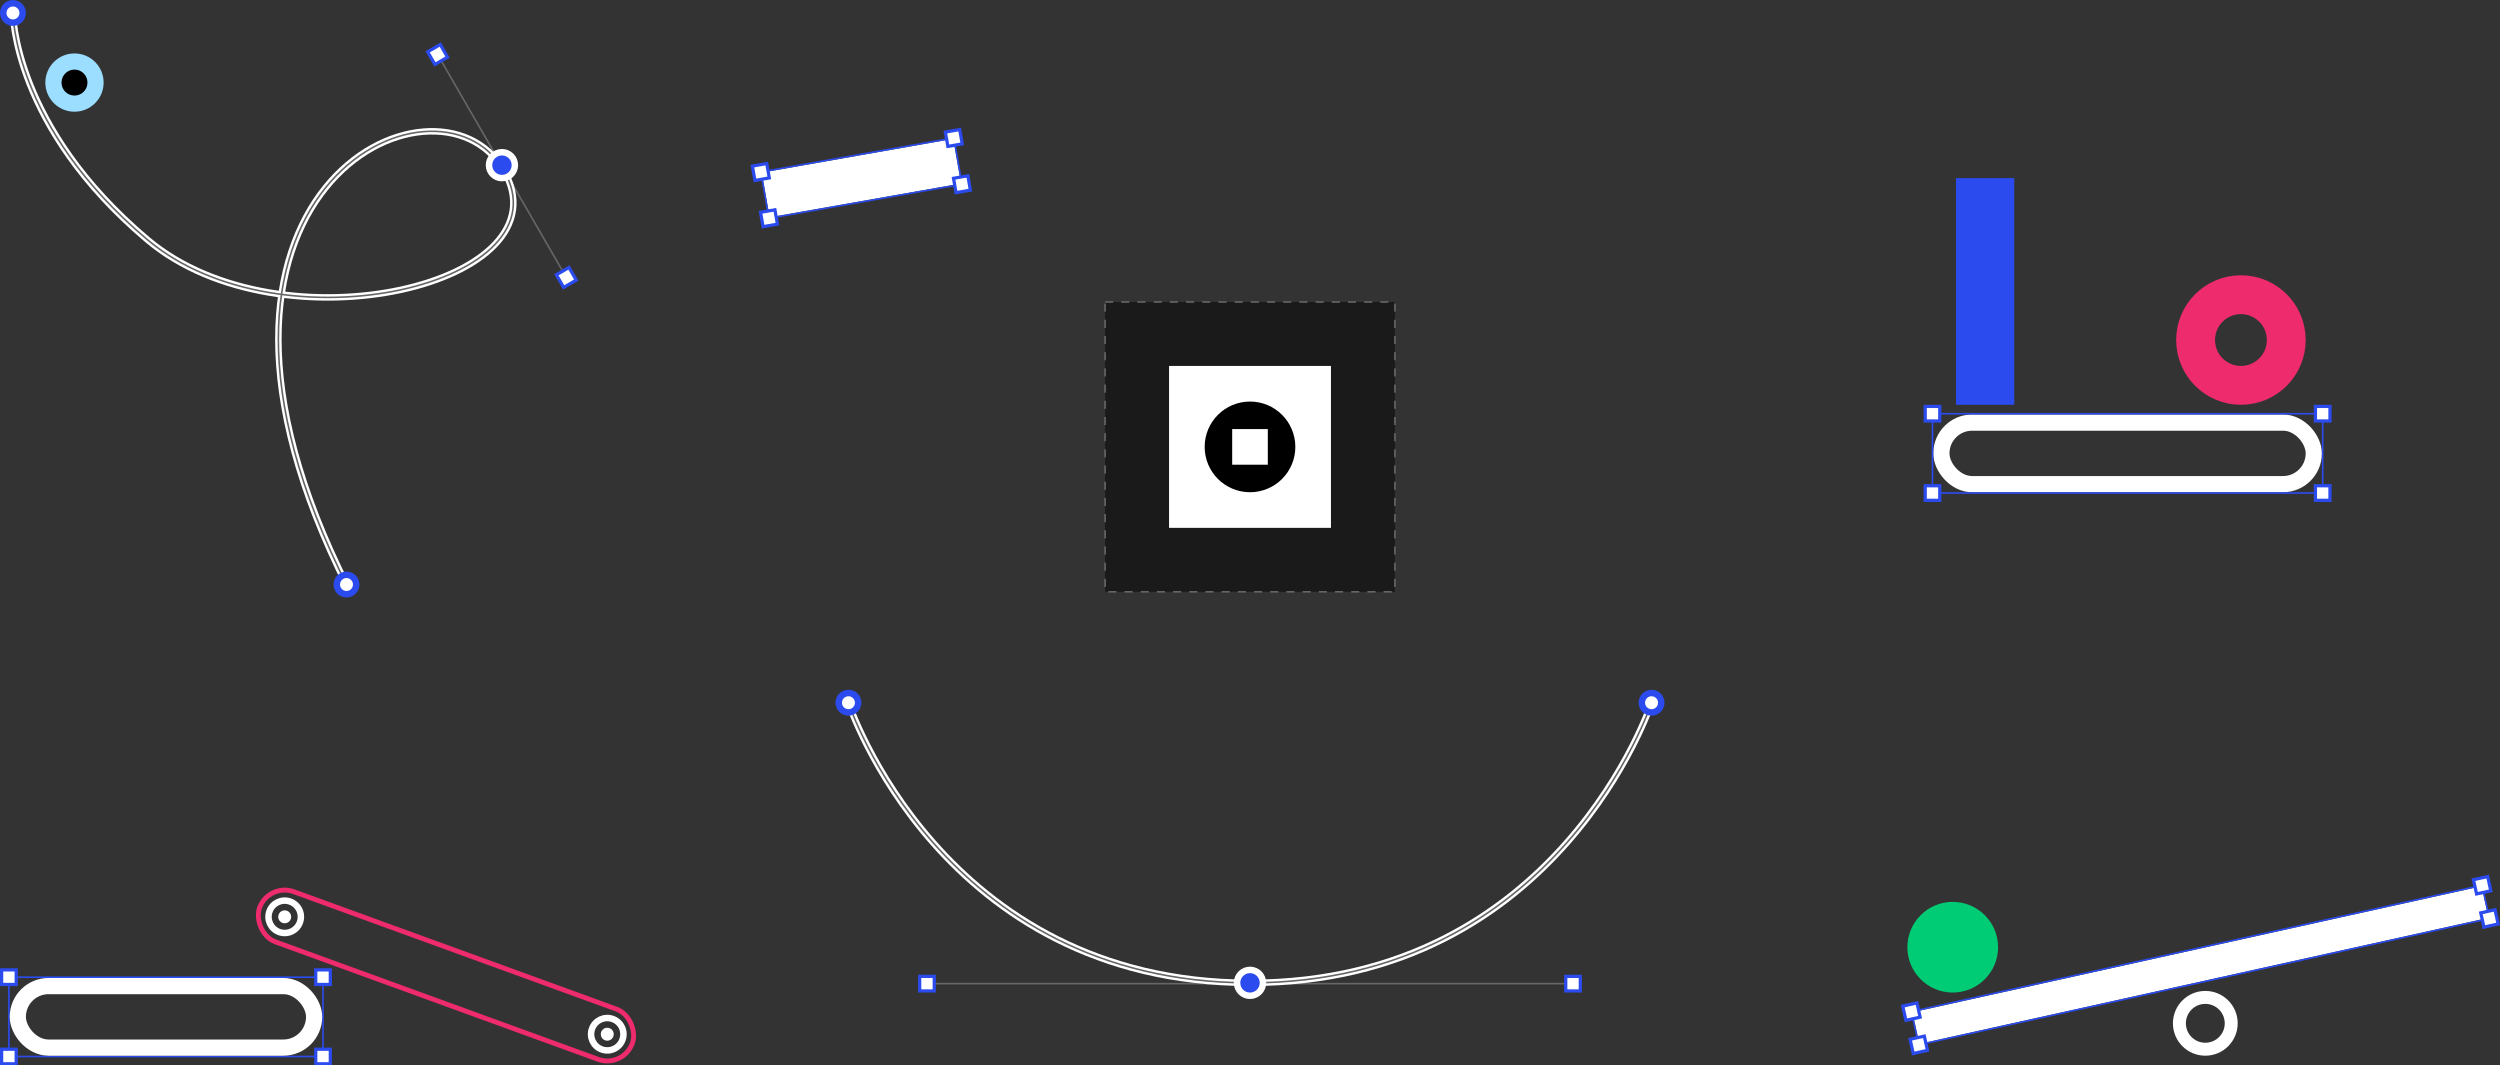 <svg width="1544" height="658" viewBox="0 0 1544 658" fill="none" xmlns="http://www.w3.org/2000/svg">
<rect x="0" y="0" width="1544" height="658" fill="#333333" stroke="none"/>
<rect x="682.5" y="186.5" width="179" height="179" fill="#1A1A1A" stroke="#666666" stroke-dasharray="5 5"/>
<rect x="722" y="226" width="100" height="100" fill="white"/>
<circle cx="772" cy="276" r="28" fill="black"/>
<rect x="761" y="265" width="22" height="22" fill="white"/>
<circle cx="1384" cy="210" r="28" stroke="#EE2B6C" stroke-width="24"/>
<rect x="1199" y="261" width="230" height="38" rx="19" stroke="white" stroke-width="10"/>
<rect x="1193.5" y="255.5" width="241" height="49" stroke="#2B4BEE"/>
<rect x="1189" y="251" width="9" height="9" fill="white" stroke="#2B4BEE" stroke-width="2"/>
<rect x="1189" y="300" width="9" height="9" fill="white" stroke="#2B4BEE" stroke-width="2"/>
<rect x="1430" y="251" width="9" height="9" fill="white" stroke="#2B4BEE" stroke-width="2"/>
<rect x="1430" y="300" width="9" height="9" fill="white" stroke="#2B4BEE" stroke-width="2"/>
<rect x="1244" y="250" width="36" height="140" transform="rotate(-180 1244 250)" fill="#2B4BEE"/>
<circle cx="46" cy="51" r="13" fill="black" stroke="#9BDEFF" stroke-width="10"/>
<line x1="972" y1="607.5" x2="572" y2="607.5" stroke="#666666"/>
<rect x="577" y="612" width="9" height="9" transform="rotate(180 577 612)" fill="white" stroke="#2B4BEE" stroke-width="2"/>
<rect x="976" y="612" width="9" height="9" transform="rotate(180 976 612)" fill="white" stroke="#2B4BEE" stroke-width="2"/>
<path d="M524 434C524 434 580.959 607 772 607C963.041 607 1020 434 1020 434" stroke="white" stroke-width="4" stroke-linecap="round"/>
<path d="M524 434C524 434 580.959 607 772 607C963.041 607 1020 434 1020 434" stroke="#666666" stroke-linecap="round"/>
<circle cx="772" cy="607" r="8" fill="#2B4BEE" stroke="white" stroke-width="4"/>
<circle cx="524" cy="434" r="6" fill="white" stroke="#2B4BEE" stroke-width="4"/>
<circle cx="1020" cy="434" r="6" fill="white" stroke="#2B4BEE" stroke-width="4"/>
<g clip-path="url(#clip0_1287_91382)">
<circle cx="1362" cy="632" r="16" stroke="white" stroke-width="8"/>
<rect x="1181.1" y="625.164" width="360" height="20" transform="rotate(-12.488 1181.1 625.164)" fill="white"/>
<rect x="1180.5" y="624.783" width="361" height="21" transform="rotate(-12.488 1180.5 624.783)" stroke="#2B4BEE"/>
<rect x="1175.13" y="621.363" width="9" height="9" transform="rotate(-12.488 1175.13 621.363)" fill="white" stroke="#2B4BEE" stroke-width="2"/>
<rect x="1179.67" y="641.866" width="9" height="9" transform="rotate(-12.488 1179.67 641.866)" fill="white" stroke="#2B4BEE" stroke-width="2"/>
<rect x="1527.59" y="543.301" width="9" height="9" transform="rotate(-12.488 1527.59 543.301)" fill="white" stroke="#2B4BEE" stroke-width="2"/>
<rect x="1532.13" y="563.804" width="9" height="9" transform="rotate(-12.488 1532.13 563.804)" fill="white" stroke="#2B4BEE" stroke-width="2"/>
<circle cx="1206" cy="585" r="28" fill="#00CC76"/>
</g>
<rect width="28" height="120" transform="matrix(0.174 0.985 0.985 -0.174 470.477 106.631)" fill="white"/>
<rect x="0.579" y="0.406" width="29" height="121" transform="matrix(0.174 0.985 0.985 -0.174 469.4 105.726)" stroke="#2B4BEE"/>
<rect x="464.686" y="102.576" width="9" height="9" transform="rotate(-10 464.686 102.576)" fill="white" stroke="#2B4BEE" stroke-width="2"/>
<rect x="469.721" y="131.135" width="9" height="9" transform="rotate(-10 469.721 131.135)" fill="white" stroke="#2B4BEE" stroke-width="2"/>
<rect x="583.846" y="81.564" width="9" height="9" transform="rotate(-10 583.846 81.564)" fill="white" stroke="#2B4BEE" stroke-width="2"/>
<rect x="588.885" y="110.124" width="9" height="9" transform="rotate(-10 588.885 110.124)" fill="white" stroke="#2B4BEE" stroke-width="2"/>
<line x1="350.001" y1="171.782" x2="270.001" y2="33.218" stroke="#666666"/>
<rect x="268.604" y="39.798" width="9" height="9" transform="rotate(-120 268.604 39.798)" fill="white" stroke="#2B4BEE" stroke-width="2"/>
<rect x="348.104" y="177.496" width="9" height="9" transform="rotate(-120 348.104 177.496)" fill="white" stroke="#2B4BEE" stroke-width="2"/>
<path d="M8 8C8 8 8 78 90.999 148C173.998 218 351.999 175 310.999 105C269.999 35 90.999 118 215 363" stroke="white" stroke-width="4" stroke-linecap="round"/>
<path d="M8 8C8 8 8 78 90.999 148C173.998 218 351.999 175 310.999 105C269.999 35 90.999 118 215 363" stroke="#666666" stroke-linecap="round"/>
<circle cx="8" cy="8" r="6" fill="white" stroke="#2B4BEE" stroke-width="4"/>
<circle cx="214" cy="361" r="6" fill="white" stroke="#2B4BEE" stroke-width="4"/>
<circle cx="310" cy="102" r="8" fill="#2B4BEE" stroke="white" stroke-width="4"/>
<g clip-path="url(#clip1_1287_91382)">
<rect x="165.967" y="545.078" width="245" height="33" rx="16.5" transform="rotate(20 165.967 545.078)" stroke="#EE2B6C" stroke-width="3"/>
<circle cx="175.828" cy="566.226" r="10" transform="rotate(20 175.828 566.226)" stroke="white" stroke-width="4"/>
<circle cx="175.828" cy="566.226" r="4" transform="rotate(20 175.828 566.226)" fill="white"/>
<circle cx="375.043" cy="638.735" r="10" transform="rotate(20 375.043 638.735)" stroke="white" stroke-width="4"/>
<circle cx="375.043" cy="638.734" r="4" transform="rotate(20 375.043 638.734)" fill="white"/>
<rect x="5.5" y="603.5" width="194" height="49" stroke="#2B4BEE"/>
<rect x="11" y="609" width="183" height="38" rx="19" stroke="white" stroke-width="10"/>
<rect x="1" y="599" width="9" height="9" fill="white" stroke="#2B4BEE" stroke-width="2"/>
<rect x="1" y="648" width="9" height="9" fill="white" stroke="#2B4BEE" stroke-width="2"/>
<rect x="195" y="599" width="9" height="9" fill="white" stroke="#2B4BEE" stroke-width="2"/>
<rect x="195" y="648" width="9" height="9" fill="white" stroke="#2B4BEE" stroke-width="2"/>
</g>
<defs>
<clipPath id="clip0_1287_91382">
<rect width="370" height="112" fill="white" transform="translate(1174 540)"/>
</clipPath>
<clipPath id="clip1_1287_91382">
<rect width="393" height="110" fill="white" transform="translate(0 548)"/>
</clipPath>
</defs>
</svg>
